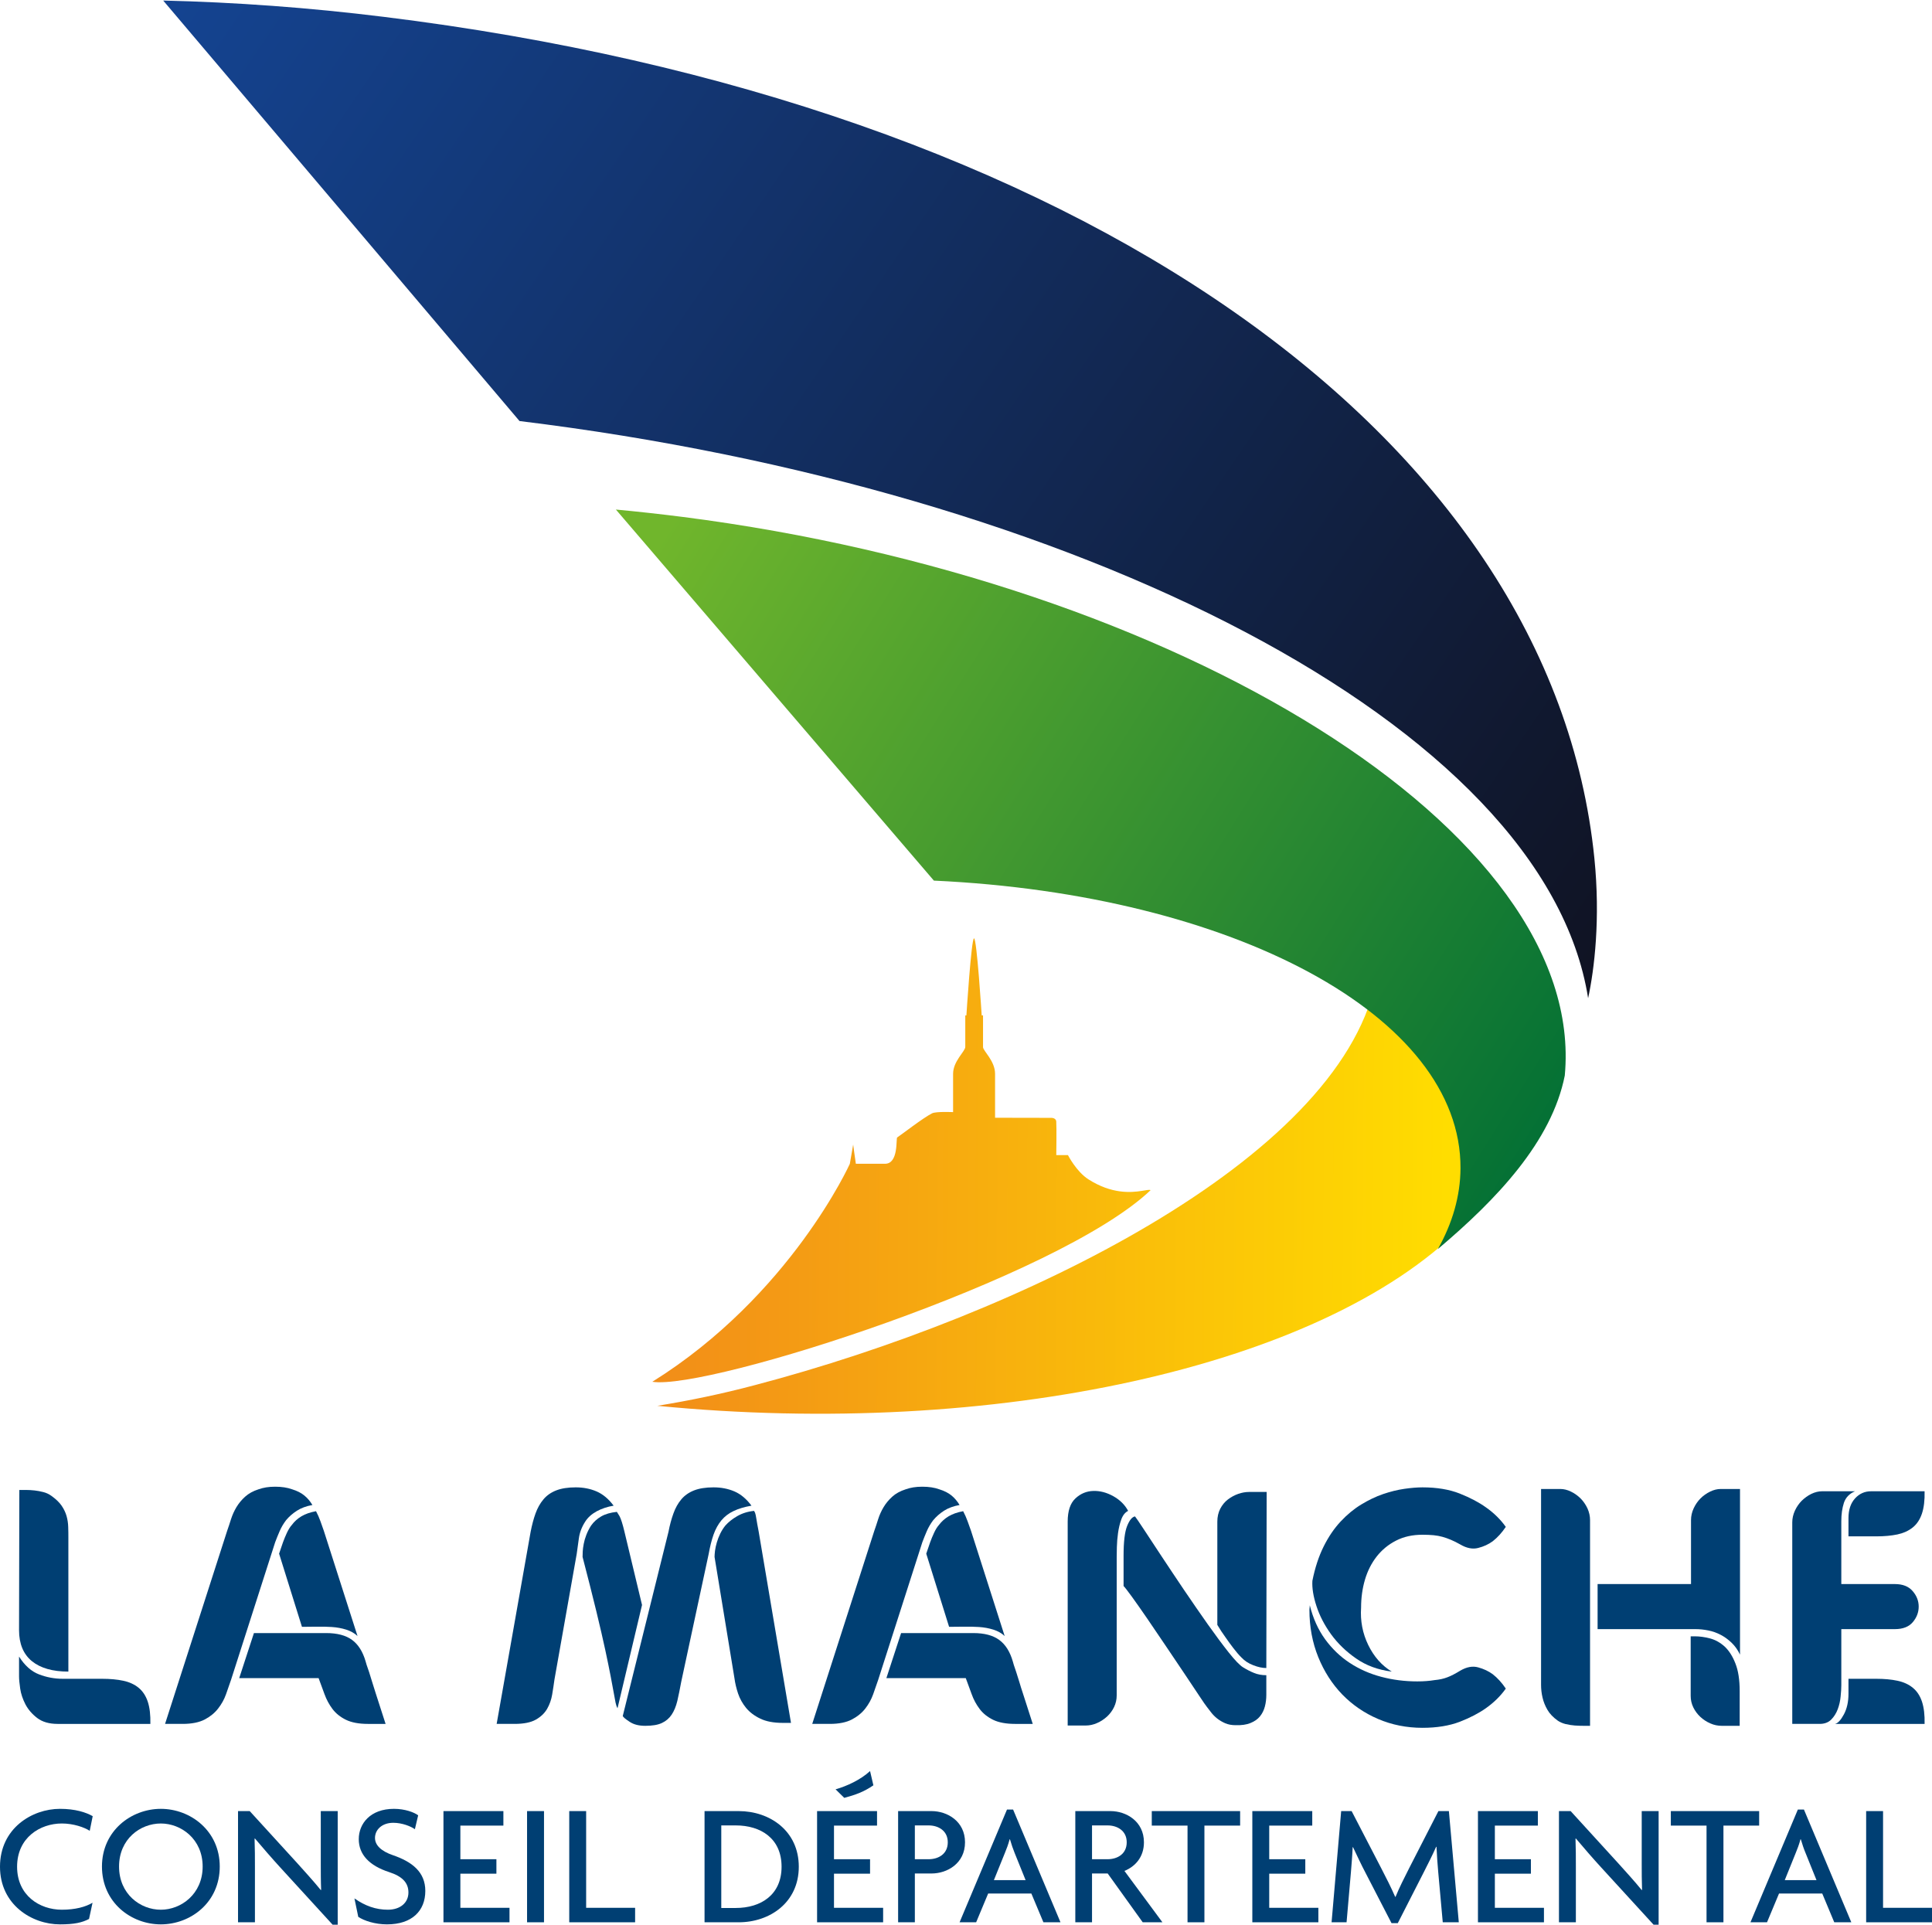 <?xml version="1.0" encoding="UTF-8" standalone="no"?>
<svg
   xmlns:dc="http://purl.org/dc/elements/1.1/"
   xmlns:cc="http://creativecommons.org/ns#"
   xmlns:rdf="http://www.w3.org/1999/02/22-rdf-syntax-ns#"
   xmlns:svg="http://www.w3.org/2000/svg"
   xmlns="http://www.w3.org/2000/svg"
   xmlns:xlink="http://www.w3.org/1999/xlink"
   viewBox="0 0 800 797"
   height="797"
   width="800"
   xml:space="preserve"
   version="1.1"
   id="svg2"><defs
     id="defs6"><linearGradient
       id="linearGradient5077"><stop
         id="stop5079"
         offset="0"
         style="stop-color:#144390;stop-opacity:1" /><stop
         id="stop5081"
         offset="1"
         style="stop-color:#101323;stop-opacity:1" /></linearGradient><linearGradient
       id="linearGradient5069"><stop
         id="stop5071"
         offset="0"
         style="stop-color:#70b62c;stop-opacity:1" /><stop
         id="stop5073"
         offset="1"
         style="stop-color:#006e35;stop-opacity:1" /></linearGradient><linearGradient
       id="linearGradient5063"><stop
         style="stop-color:#f28e18;stop-opacity:1"
         offset="0"
         id="stop5065" /><stop
         style="stop-color:#ffdd00;stop-opacity:1"
         offset="1"
         id="stop5067" /></linearGradient><linearGradient
       id="linearGradient5053"><stop
         id="stop5055"
         offset="0"
         style="stop-color:#f28e18;stop-opacity:1" /><stop
         id="stop5057"
         offset="1"
         style="stop-color:#ffdd00;stop-opacity:1" /></linearGradient><linearGradient
       gradientUnits="userSpaceOnUse"
       y2="218.898"
       x2="479.163"
       y1="220.622"
       x1="220.622"
       id="linearGradient5059"
       xlink:href="#linearGradient5053" /><linearGradient
       gradientUnits="userSpaceOnUse"
       y2="218.898"
       x2="479.163"
       y1="220.622"
       x1="220.622"
       id="linearGradient5061"
       xlink:href="#linearGradient5063" /><linearGradient
       gradientUnits="userSpaceOnUse"
       y2="248.2"
       x2="518.806"
       y1="442.967"
       x1="208.557"
       id="linearGradient5075"
       xlink:href="#linearGradient5069" /><linearGradient
       gradientUnits="userSpaceOnUse"
       y2="313.697"
       x2="529.148"
       y1="634.288"
       x1="58.603"
       id="linearGradient5083"
       xlink:href="#linearGradient5077" /></defs><g
     transform="matrix(1.25,0,0,-1.25,0,797)"
     id="g10"><g
       id="g5147"><g
         id="g5085"><path
           id="path162"
           style="fill:url(#linearGradient5061);fill-opacity:1;fill-rule:nonzero;stroke:none"
           d="m 250.088,178.754 c -10.921,-2.905 -21.737,-5.146 -32.351,-6.857 111.549,-10.928 219.997,12.862 266.146,59.011 15.641,45.283 -16.968,70.414 -28.273,80.964 C 442.658,253.231 338.427,201.999 250.088,178.754" /><path
           id="path164"
           style="fill:url(#linearGradient5075);fill-opacity:1;fill-rule:nonzero;stroke:none"
           d="m 309.362,345.877 c 98.791,-4.574 174.721,-44.724 174.449,-95.314 -0.049,-9.203 -2.695,-18.204 -7.485,-26.723 19.545,16.479 37.693,35.633 42.029,57.468 7.485,80.804 -128.021,163.989 -292.129,185.042 -7.444,0.943 -14.88,1.774 -22.205,2.451 L 309.362,345.877 Z" /><path
           id="path166"
           style="fill:url(#linearGradient5083);fill-opacity:1;fill-rule:nonzero;stroke:none"
           d="M 54.075,637.405 172.097,498.12 C 355.693,475.72 511.687,397.821 526.086,306.927 c 2.074,9.608 4.099,26.269 2.074,46.344 -14.126,139.968 -171.481,250.456 -400.996,278.743 -24.789,3.072 -49.221,4.839 -73.067,5.405 l -0.021,-0.014 z" /><path
           id="path168"
           style="fill:url(#linearGradient5059);fill-opacity:1;fill-rule:nonzero;stroke:none"
           d="m 320.131,301.224 -0.37,0 0,-10.432 c 0,-1.473 -4.036,-4.692 -4.036,-8.903 l 0,-12.702 c 0,0 -5.614,0.272 -6.962,-0.398 -2.975,-1.494 -10.397,-7.248 -11.57,-8.009 -0.419,-0.279 0.517,-8.7 -3.994,-8.7 l -9.685,0 c -0.328,2.025 -0.887,6.361 -0.887,6.361 l -1.11,-6.382 c 0,0 -19.691,-43.656 -65.428,-72.201 18.567,-2.891 134.361,34.306 165.057,63.466 -0.328,0.258 -1.348,0.014 -2.954,-0.237 -3.547,-0.552 -9.894,-1.103 -17.631,3.827 -4.029,2.584 -6.787,8.03 -6.787,8.03 l -3.868,0 c 0,0 0.133,9.259 -0.007,11.137 -0.112,1.362 -1.892,1.208 -1.892,1.208 l -18.378,0.035 0,14.566 c 0,4.28 -3.987,7.59 -3.987,8.833 l 0,10.502 -0.44,0 c 0,0 -1.62,25.529 -2.542,25.529 -0.901,0 -2.528,-25.529 -2.528,-25.529" /></g><g
         id="g5091"><g
           style="fill:#003f73;fill-opacity:1"
           id="g4935"><g
             style="fill:#003f73;fill-opacity:1"
             id="g4930"><path
               id="path4894"
               d="m 621.522,128.648 c 2.674,0 5.027,0.223 7.038,0.642 2.025,0.447 3.722,1.222 5.09,2.332 1.376,1.124 2.381,2.653 3.03,4.609 0.642,1.941 0.936,4.392 0.866,7.353 l -17.75,0 c -2.095,0 -3.861,-0.796 -5.307,-2.381 -1.431,-1.585 -2.158,-3.757 -2.158,-6.494 l 0,-6.061 9.189,0 z"
               style="fill:#003f73;fill-opacity:1;fill-rule:nonzero;stroke:none" /><path
               id="path4892"
               d="m 612.332,81.466 0,-4.986 c 0,-2.66 -0.517,-4.93 -1.515,-6.801 -1.012,-1.885 -1.99,-2.933 -2.919,-3.156 l 29.649,0 c 0.07,2.968 -0.224,5.412 -0.866,7.367 -0.649,1.948 -1.655,3.477 -3.03,4.595 -1.369,1.124 -3.065,1.906 -5.09,2.332 -2.011,0.433 -4.364,0.649 -7.038,0.649 l -9.189,0 z"
               style="fill:#003f73;fill-opacity:1;fill-rule:nonzero;stroke:none" /><path
               id="path4890"
               d="m 609.958,112.846 0,20.781 c 0,2.311 0.279,4.343 0.859,6.124 0.587,1.76 1.802,3.037 3.673,3.834 l -10.928,0 c -1.152,0 -2.325,-0.293 -3.519,-0.859 -1.18,-0.58 -2.241,-1.348 -3.198,-2.276 -0.929,-0.943 -1.683,-2.039 -2.269,-3.303 -0.566,-1.264 -0.866,-2.542 -0.866,-3.84 l 0,-66.783 9.098,0 c 1.585,0 2.849,0.475 3.792,1.417 0.936,0.936 1.655,2.074 2.165,3.415 0.503,1.327 0.824,2.737 0.964,4.211 0.154,1.473 0.23,2.723 0.23,3.743 l 0,18.609 17.743,0 c 2.66,0 4.644,0.775 5.949,2.325 1.299,1.543 1.941,3.261 1.941,5.132 0,1.885 -0.663,3.596 -1.997,5.139 -1.334,1.557 -3.296,2.332 -5.893,2.332 l -17.743,0 z"
               style="fill:#003f73;fill-opacity:1;fill-rule:nonzero;stroke:none" /></g><g
             style="fill:#003f73;fill-opacity:1"
             id="g4925"><path
               id="path4888"
               d="m 560.06,95.536 0,-19.698 c 0,-1.383 0.286,-2.646 0.866,-3.84 0.58,-1.201 1.362,-2.241 2.325,-3.142 0.978,-0.908 2.081,-1.634 3.31,-2.165 1.215,-0.545 2.479,-0.803 3.785,-0.803 l 5.949,0 0,11.473 c 0,3.743 -0.475,6.822 -1.417,9.182 -0.929,2.395 -2.123,4.245 -3.547,5.586 -1.459,1.32 -3.072,2.227 -4.825,2.702 -1.767,0.468 -3.491,0.705 -5.146,0.705 l -1.299,0 z"
               style="fill:#003f73;fill-opacity:1;fill-rule:nonzero;stroke:none" /><path
               id="path4886"
               d="m 570.017,144.345 c -1.159,0 -2.318,-0.293 -3.512,-0.866 -1.201,-0.587 -2.262,-1.334 -3.205,-2.276 -0.929,-0.943 -1.69,-2.046 -2.262,-3.296 -0.58,-1.271 -0.866,-2.549 -0.866,-3.847 l 0,-21.213 -30.947,0 0,-14.929 32.456,0 c 1.376,0 2.779,-0.147 4.224,-0.44 1.445,-0.286 2.814,-0.775 4.113,-1.459 1.313,-0.684 2.507,-1.571 3.624,-2.639 1.117,-1.082 2.046,-2.388 2.758,-3.91 l 0,54.877 -6.382,0 z"
               style="fill:#003f73;fill-opacity:1;fill-rule:nonzero;stroke:none" /><path
               id="path4884"
               d="m 510.497,83.847 0,-4.329 c 0,-1.445 0.154,-2.877 0.489,-4.273 0.321,-1.404 0.866,-2.765 1.62,-4.057 0.754,-1.306 1.892,-2.493 3.414,-3.582 0.719,-0.496 1.578,-0.873 2.584,-1.131 1.026,-0.251 2.053,-0.405 3.1,-0.489 1.033,-0.07 1.997,-0.098 2.87,-0.098 l 2.151,0 0,68.172 c 0,1.299 -0.286,2.577 -0.852,3.847 -0.587,1.25 -1.348,2.353 -2.276,3.296 -0.95,0.943 -2.004,1.69 -3.205,2.276 -1.18,0.573 -2.346,0.866 -3.519,0.866 l -6.375,0 0,-60.498 z"
               style="fill:#003f73;fill-opacity:1;fill-rule:nonzero;stroke:none" /></g><g
             style="fill:#003f73;fill-opacity:1"
             id="g4921"><path
               id="path4882"
               d="m 479.438,81.955 c -1.222,-0.475 -2.639,-0.782 -4.218,-0.922 -1.662,-0.279 -3.575,-0.433 -5.733,-0.433 -4.113,0 -8.086,0.503 -11.912,1.515 -3.827,1.006 -7.304,2.549 -10.446,4.609 -3.121,2.046 -5.852,4.664 -8.17,7.835 -2.304,3.177 -3.994,6.934 -5.076,11.249 l -0.056,-0.754 -0.063,-0.754 c 0,-5.621 0.985,-10.851 2.919,-15.634 1.948,-4.804 4.609,-8.931 7.96,-12.401 3.366,-3.449 7.304,-6.159 11.857,-8.107 4.546,-1.948 9.448,-2.933 14.72,-2.933 4.748,0 8.868,0.677 12.338,1.997 3.463,1.348 6.34,2.856 8.652,4.49 2.667,1.892 4.874,4.05 6.606,6.508 -1.306,1.948 -2.758,3.533 -4.329,4.762 -1.376,1.012 -2.989,1.767 -4.825,2.269 -1.836,0.51 -3.799,0.147 -5.893,-1.068 -1.662,-1.019 -3.1,-1.774 -4.329,-2.227"
               style="fill:#003f73;fill-opacity:1;fill-rule:nonzero;stroke:none" /><path
               id="path4880"
               d="m 453.245,92.666 c -1.871,3.854 -2.667,7.988 -2.367,12.387 0,3.254 0.426,6.34 1.285,9.252 0.866,2.933 2.172,5.481 3.896,7.688 1.732,2.2 3.861,3.952 6.396,5.244 2.521,1.306 5.44,1.948 8.763,1.948 1.362,0 2.591,-0.056 3.673,-0.154 1.075,-0.112 2.074,-0.293 2.968,-0.545 0.908,-0.258 1.829,-0.58 2.772,-0.978 0.943,-0.391 1.99,-0.915 3.135,-1.564 2.095,-1.229 4.057,-1.606 5.893,-1.138 1.836,0.468 3.449,1.208 4.825,2.22 1.571,1.229 3.024,2.814 4.329,4.762 -1.732,2.451 -3.938,4.616 -6.606,6.487 -2.311,1.655 -5.188,3.17 -8.652,4.553 -3.47,1.369 -7.59,2.053 -12.338,2.053 -1.732,0 -3.729,-0.161 -6.012,-0.489 -2.269,-0.328 -4.609,-0.908 -7.032,-1.732 -2.423,-0.831 -4.825,-1.983 -7.255,-3.463 -2.423,-1.473 -4.692,-3.352 -6.815,-5.628 -2.13,-2.276 -4.008,-5.028 -5.628,-8.281 -1.613,-3.24 -2.87,-7.039 -3.729,-11.361 -0.147,-2.374 0.3,-5.174 1.355,-8.393 1.04,-3.205 2.667,-6.319 4.86,-9.364 2.207,-3.024 4.958,-5.691 8.281,-7.988 3.324,-2.325 7.255,-3.764 11.801,-4.336 -3.324,2.011 -5.914,4.958 -7.8,8.819"
               style="fill:#003f73;fill-opacity:1;fill-rule:nonzero;stroke:none" /></g><g
             style="fill:#003f73;fill-opacity:1"
             id="g4916"><path
               id="path4878"
               d="m 369.921,121.833 c 0,0.719 0.021,1.822 0.056,3.303 0.035,1.473 0.168,3.01 0.384,4.602 0.223,1.578 0.566,3.079 1.075,4.49 0.503,1.397 1.257,2.353 2.269,2.863 -1.068,2.018 -2.716,3.638 -4.923,4.874 -2.2,1.222 -4.42,1.802 -6.648,1.725 -2.241,-0.07 -4.218,-0.901 -5.9,-2.486 -1.697,-1.585 -2.549,-4.148 -2.549,-7.688 l 0,-67.53 5.956,0 c 1.306,0 2.563,0.279 3.792,0.824 1.222,0.538 2.318,1.264 3.303,2.158 0.971,0.908 1.746,1.948 2.311,3.128 0.58,1.208 0.873,2.486 0.873,3.847 l 0,45.89 z"
               style="fill:#003f73;fill-opacity:1;fill-rule:nonzero;stroke:none" /><path
               id="path4876"
               d="m 372.197,122.147 c 0,4.699 0.391,8.016 1.187,9.957 0.789,1.955 1.662,3.003 2.605,3.149 0.356,-0.433 1.334,-1.864 2.919,-4.28 1.578,-2.423 3.533,-5.37 5.838,-8.868 2.304,-3.498 4.825,-7.255 7.52,-11.263 2.709,-3.994 5.328,-7.786 7.849,-11.361 2.535,-3.568 4.832,-6.675 6.92,-9.301 2.095,-2.632 3.687,-4.28 4.769,-4.93 1.145,-0.705 2.346,-1.341 3.582,-1.836 1.208,-0.503 2.584,-0.761 4.099,-0.761 l 0,-6.494 c 0,-1.369 -0.154,-2.66 -0.482,-3.889 -0.321,-1.243 -0.873,-2.325 -1.62,-3.247 -0.761,-0.943 -1.809,-1.676 -3.149,-2.214 -1.327,-0.545 -2.968,-0.775 -4.916,-0.712 -1.313,0 -2.451,0.209 -3.47,0.649 -1.012,0.44 -1.885,0.971 -2.646,1.564 -0.761,0.614 -1.411,1.264 -1.948,1.955 -0.545,0.684 -1.033,1.32 -1.459,1.892 -0.363,0.44 -1.208,1.662 -2.542,3.68 -1.341,2.018 -2.961,4.455 -4.867,7.297 -1.92,2.856 -3.966,5.893 -6.124,9.098 -2.151,3.205 -4.218,6.243 -6.166,9.091 -1.948,2.842 -3.652,5.265 -5.083,7.248 -1.438,1.976 -2.374,3.191 -2.814,3.624 l 0,9.95 z"
               style="fill:#003f73;fill-opacity:1;fill-rule:nonzero;stroke:none" /><path
               id="path4874"
               d="m 408.556,91.64 c -0.943,1.229 -1.802,2.416 -2.598,3.568 -0.943,1.299 -1.843,2.667 -2.702,4.113 l 0,34.194 c 0,1.592 0.321,3.017 0.964,4.28 0.656,1.257 1.501,2.283 2.549,3.086 1.054,0.789 2.179,1.404 3.415,1.843 1.215,0.419 2.416,0.635 3.568,0.635 l 5.845,0 -0.112,-58.327 c -1.299,0 -2.744,0.3 -4.336,0.929 -1.578,0.601 -2.87,1.452 -3.882,2.542 -0.873,0.852 -1.767,1.899 -2.709,3.135"
               style="fill:#003f73;fill-opacity:1;fill-rule:nonzero;stroke:none" /></g><g
             style="fill:#003f73;fill-opacity:1"
             id="g4911"><path
               id="path4872"
               d="m 305.533,126.7 c 0.433,1.152 0.922,2.367 1.459,3.624 0.538,1.264 1.243,2.472 2.109,3.631 1.012,1.222 2.22,2.283 3.624,3.191 1.411,0.894 3.121,1.529 5.146,1.892 -0.733,1.222 -1.613,2.276 -2.653,3.135 -1.054,0.866 -2.402,1.55 -4.057,2.06 -1.585,0.58 -3.463,0.866 -5.628,0.866 -1.082,0 -2.074,-0.07 -2.968,-0.216 -0.922,-0.147 -1.76,-0.37 -2.549,-0.649 -1.809,-0.58 -3.289,-1.39 -4.448,-2.444 -1.152,-1.04 -2.109,-2.2 -2.863,-3.456 -0.754,-1.264 -1.355,-2.584 -1.788,-3.952 -0.426,-1.369 -0.859,-2.667 -1.292,-3.896 l -20.564,-63.962 5.845,0 c 3.024,0 5.46,0.503 7.297,1.466 1.843,0.978 3.331,2.186 4.448,3.638 1.11,1.431 1.976,2.996 2.591,4.699 0.614,1.697 1.173,3.31 1.676,4.811 l 14.615,45.562 z"
               style="fill:#003f73;fill-opacity:1;fill-rule:nonzero;stroke:none" /><path
               id="path4870"
               d="m 331.013,94.335 c -2.053,1.515 -4.916,2.276 -8.603,2.276 l -23.909,0 -4.874,-14.922 26.297,0 c 0.649,-1.746 1.299,-3.498 1.948,-5.3 0.642,-1.809 1.529,-3.449 2.653,-4.93 1.117,-1.487 2.598,-2.66 4.434,-3.568 1.843,-0.901 4.287,-1.369 7.304,-1.369 l 5.845,0 c -1.236,3.764 -2.304,7.122 -3.24,10.069 -0.44,1.313 -0.831,2.549 -1.194,3.799 -0.363,1.222 -0.705,2.325 -1.033,3.289 -0.328,0.985 -0.587,1.767 -0.803,2.381 l -0.328,1.145 c -0.936,3.24 -2.43,5.621 -4.497,7.129"
               style="fill:#003f73;fill-opacity:1;fill-rule:nonzero;stroke:none" /><path
               id="path4868"
               d="m 309.43,129.842 c -0.503,-1.089 -0.943,-2.137 -1.299,-3.142 -0.433,-1.236 -0.873,-2.479 -1.299,-3.785 l 7.569,-24.237 c 1.445,0 3.037,0.014 4.769,0.049 1.725,0.035 3.442,0 5.132,-0.105 1.69,-0.112 3.289,-0.405 4.769,-0.873 1.473,-0.468 2.723,-1.166 3.736,-2.116 l -11.144,34.851 c -0.37,1.019 -0.74,2.074 -1.145,3.198 -0.398,1.117 -0.887,2.214 -1.459,3.303 -1.955,-0.363 -3.554,-0.929 -4.804,-1.683 -1.271,-0.754 -2.332,-1.711 -3.212,-2.87 -0.566,-0.642 -1.117,-1.508 -1.613,-2.591"
               style="fill:#003f73;fill-opacity:1;fill-rule:nonzero;stroke:none" /></g><g
             style="fill:#003f73;fill-opacity:1"
             id="g4905"><path
               id="path4866"
               d="m 234.757,122.804 c 0.44,2.451 0.971,4.609 1.62,6.445 0.649,1.829 1.529,3.408 2.598,4.706 1.089,1.299 2.409,2.318 4.015,3.072 1.578,0.768 3.561,1.362 5.942,1.788 -1.655,2.234 -3.526,3.806 -5.621,4.713 -2.102,0.901 -4.406,1.355 -6.934,1.355 -2.598,0 -4.755,-0.342 -6.494,-1.026 -1.725,-0.684 -3.135,-1.683 -4.211,-2.975 -1.089,-1.299 -1.955,-2.856 -2.591,-4.65 -0.656,-1.809 -1.208,-3.827 -1.634,-6.068 L 206.295,69.127 c 0.216,-0.433 0.999,-1.082 2.332,-1.941 1.334,-0.88 3.037,-1.299 5.132,-1.299 2.311,0 4.127,0.293 5.474,0.922 1.327,0.608 2.416,1.522 3.247,2.751 0.831,1.236 1.452,2.751 1.899,4.595 0.419,1.85 0.852,3.938 1.292,6.333 l 9.085,42.315 z"
               style="fill:#003f73;fill-opacity:1;fill-rule:nonzero;stroke:none" /><path
               id="path4864"
               d="m 251.313,130.275 c -0.363,1.864 -0.614,3.282 -0.761,4.218 -0.14,0.943 -0.286,1.585 -0.419,1.948 l -0.335,0.649 c -2.095,-0.209 -3.945,-0.803 -5.565,-1.732 -1.634,-0.936 -2.94,-1.99 -3.959,-3.142 -0.642,-0.796 -1.201,-1.676 -1.676,-2.646 -0.475,-0.978 -0.852,-1.948 -1.138,-2.926 -0.279,-0.971 -0.489,-1.892 -0.601,-2.758 -0.105,-0.866 -0.154,-1.55 -0.154,-2.053 l 6.606,-40.262 c 0.209,-1.585 0.607,-3.24 1.18,-4.979 0.587,-1.732 1.473,-3.31 2.653,-4.762 1.194,-1.438 2.758,-2.632 4.72,-3.568 1.941,-0.936 4.42,-1.404 7.465,-1.404 l 2.695,0 -10.711,63.417 z"
               style="fill:#003f73;fill-opacity:1;fill-rule:nonzero;stroke:none" /><path
               id="path4862"
               d="m 191.038,122.804 c 0.216,1.445 0.447,3.142 0.705,5.09 0.251,1.948 0.95,3.82 2.109,5.621 0.859,1.369 2.13,2.514 3.785,3.422 1.669,0.894 3.533,1.529 5.635,1.878 -1.662,2.234 -3.547,3.806 -5.635,4.713 -2.088,0.901 -4.406,1.355 -6.92,1.355 -2.598,0 -4.769,-0.342 -6.501,-1.026 -1.732,-0.684 -3.142,-1.683 -4.211,-2.975 -1.096,-1.299 -1.962,-2.856 -2.605,-4.65 -0.656,-1.809 -1.18,-3.827 -1.62,-6.068 l -11.256,-63.64 5.956,0 c 3.024,0 5.37,0.475 7.032,1.417 1.655,0.936 2.898,2.137 3.729,3.568 0.831,1.452 1.39,3.037 1.676,4.755 0.286,1.746 0.545,3.401 0.761,4.986 l 7.36,41.554 z"
               style="fill:#003f73;fill-opacity:1;fill-rule:nonzero;stroke:none" /><path
               id="path4860"
               d="m 206.84,130.275 c -0.587,2.451 -1.117,4.148 -1.62,5.083 l -0.873,1.404 c -2.088,-0.216 -3.827,-0.719 -5.195,-1.508 -1.369,-0.803 -2.486,-1.802 -3.352,-3.037 -0.649,-1.006 -1.173,-2.039 -1.571,-3.086 -0.405,-1.04 -0.691,-2.039 -0.859,-2.968 -0.189,-0.95 -0.293,-1.788 -0.335,-2.542 -0.035,-0.761 -0.049,-1.355 -0.049,-1.788 1.802,-6.934 3.324,-12.911 4.546,-17.96 1.222,-5.062 2.22,-9.35 2.975,-12.883 0.761,-3.54 1.348,-6.445 1.788,-8.721 0.433,-2.262 0.775,-4.106 1.026,-5.509 0.251,-1.417 0.461,-2.472 0.594,-3.191 0.147,-0.726 0.363,-1.348 0.649,-1.857 l 8.114,34.208 -5.838,24.356 z"
               style="fill:#003f73;fill-opacity:1;fill-rule:nonzero;stroke:none" /></g><g
             style="fill:#003f73;fill-opacity:1"
             id="g4900"><path
               id="path4858"
               d="m 91.15,126.7 c 0.44,1.152 0.915,2.367 1.466,3.624 0.531,1.264 1.25,2.472 2.109,3.631 1.006,1.222 2.22,2.283 3.631,3.191 1.397,0.894 3.114,1.529 5.132,1.892 -0.726,1.222 -1.606,2.276 -2.66,3.135 -1.033,0.866 -2.388,1.55 -4.043,2.06 -1.592,0.58 -3.47,0.866 -5.635,0.866 -1.075,0 -2.074,-0.07 -2.968,-0.216 -0.908,-0.147 -1.76,-0.37 -2.556,-0.649 -1.795,-0.58 -3.275,-1.39 -4.427,-2.444 -1.159,-1.04 -2.109,-2.2 -2.87,-3.456 -0.754,-1.264 -1.348,-2.584 -1.788,-3.952 -0.426,-1.369 -0.859,-2.667 -1.292,-3.896 l -20.571,-63.962 5.845,0 c 3.037,0 5.467,0.503 7.318,1.466 1.836,0.978 3.31,2.186 4.427,3.638 1.117,1.431 1.99,2.996 2.598,4.699 0.607,1.697 1.166,3.31 1.676,4.811 l 14.608,45.562 z"
               style="fill:#003f73;fill-opacity:1;fill-rule:nonzero;stroke:none" /><path
               id="path4856"
               d="m 116.637,94.335 c -2.053,1.515 -4.916,2.276 -8.603,2.276 l -23.916,0 -4.874,-14.922 26.297,0 c 0.649,-1.746 1.292,-3.498 1.948,-5.3 0.663,-1.809 1.536,-3.449 2.653,-4.93 1.124,-1.487 2.598,-2.66 4.441,-3.568 1.85,-0.901 4.266,-1.369 7.304,-1.369 l 5.845,0 c -1.229,3.764 -2.311,7.122 -3.247,10.069 -0.433,1.313 -0.824,2.549 -1.194,3.799 -0.356,1.222 -0.705,2.325 -1.019,3.289 -0.328,0.985 -0.608,1.767 -0.817,2.381 l -0.335,1.145 c -0.929,3.24 -2.43,5.621 -4.483,7.129"
               style="fill:#003f73;fill-opacity:1;fill-rule:nonzero;stroke:none" /><path
               id="path4854"
               d="m 95.047,129.842 c -0.503,-1.089 -0.929,-2.137 -1.299,-3.142 -0.433,-1.236 -0.859,-2.479 -1.292,-3.785 l 7.569,-24.237 c 1.445,0 3.03,0.014 4.769,0.049 1.725,0.035 3.442,0 5.132,-0.105 1.69,-0.112 3.282,-0.405 4.769,-0.873 1.473,-0.468 2.716,-1.166 3.736,-2.116 l -11.158,34.851 c -0.356,1.019 -0.726,2.074 -1.131,3.198 -0.398,1.117 -0.887,2.214 -1.459,3.303 -1.955,-0.363 -3.554,-0.929 -4.818,-1.683 -1.264,-0.754 -2.332,-1.711 -3.184,-2.87 -0.587,-0.642 -1.117,-1.508 -1.634,-2.591"
               style="fill:#003f73;fill-opacity:1;fill-rule:nonzero;stroke:none" /></g><g
             style="fill:#003f73;fill-opacity:1"
             id="g4896"><path
               id="path4852"
               d="m 22.65,127.999 c 0,1.292 -0.007,2.556 -0.056,3.792 -0.035,1.222 -0.216,2.416 -0.538,3.568 -0.328,1.145 -0.859,2.29 -1.62,3.415 -0.761,1.11 -1.892,2.214 -3.415,3.296 -0.796,0.573 -1.676,0.992 -2.653,1.243 -0.964,0.251 -1.948,0.433 -2.919,0.545 -0.971,0.105 -1.913,0.161 -2.814,0.161 l -2.109,0 -0.119,0 -0.098,-46.428 c 0,-4.532 1.424,-7.967 4.273,-10.299 2.849,-2.297 6.878,-3.442 12.066,-3.442 l 0,44.152 z"
               style="fill:#003f73;fill-opacity:1;fill-rule:nonzero;stroke:none" /><path
               id="path170"
               d="m 49.813,66.523 c 0.063,2.968 -0.216,5.412 -0.866,7.367 -0.649,1.948 -1.669,3.477 -3.024,4.595 -1.376,1.124 -3.072,1.906 -5.09,2.332 -2.018,0.433 -4.364,0.649 -7.032,0.649 l -12.988,0 c -2.744,0 -5.377,0.489 -7.897,1.466 -2.528,0.964 -4.727,2.926 -6.606,5.893 l 0,-6.599 c 0,-0.936 0.133,-2.283 0.377,-4.008 0.251,-1.739 0.838,-3.456 1.732,-5.209 0.901,-1.718 2.207,-3.233 3.896,-4.525 1.697,-1.299 3.945,-1.962 6.766,-1.962 l 30.731,0 z"
               style="fill:#003f73;fill-opacity:1;fill-rule:nonzero;stroke:none" /></g></g><g
           style="fill:#003f73;fill-opacity:1"
           id="g5028"><path
             style="fill:#003f73;fill-opacity:1;fill-rule:nonzero;stroke:none"
             d="M 744.453 749.316 L 724.832 795.996 L 731.684 795.996 L 736.658 784.082 L 754.551 784.082 L 759.527 795.996 L 766.588 795.996 L 746.975 749.316 L 744.453 749.316 z M 745.535 761.641 L 745.684 761.641 C 746.251 763.605 746.974 765.753 747.629 767.271 L 752.168 778.531 L 739.033 778.531 L 743.58 767.271 C 744.226 765.753 745.029 763.605 745.535 761.641 z "
             transform="matrix(0.8,0,0,-0.8,0,637.6)"
             id="path5016" /><path
             style="fill:#003f73;fill-opacity:1;fill-rule:nonzero;stroke:none"
             d="M 445.262 749.953 L 445.262 795.996 L 452.184 795.996 L 452.184 775.789 L 458.676 775.789 L 473.174 795.996 L 481.336 795.996 L 465.607 774.725 C 470.068 772.909 473.68 768.998 473.68 762.871 C 473.68 754.151 466.313 749.953 459.828 749.953 L 445.262 749.953 z M 452.184 755.881 L 458.607 755.881 C 462.71 755.881 466.549 758.123 466.549 762.871 C 466.549 767.707 462.71 769.881 458.607 769.881 L 452.184 769.881 L 452.184 755.881 z "
             transform="matrix(0.8,0,0,-0.8,0,637.6)"
             id="path5000" /><path
             style="fill:#003f73;fill-opacity:1;fill-rule:nonzero;stroke:none"
             d="M 416.973 749.316 L 397.342 795.996 L 404.203 795.996 L 409.178 784.082 L 427.062 784.082 L 432.055 795.996 L 439.125 795.996 L 419.504 749.316 L 416.973 749.316 z M 418.062 761.641 L 418.203 761.641 C 418.779 763.605 419.504 765.753 420.133 767.271 L 424.68 778.531 L 411.553 778.531 L 416.107 767.271 C 416.753 765.753 417.556 763.605 418.062 761.641 z "
             transform="matrix(0.8,0,0,-0.8,0,637.6)"
             id="path4996" /><path
             style="fill:#003f73;fill-opacity:1;fill-rule:nonzero;stroke:none"
             d="M 371.891 749.953 L 371.891 795.996 L 378.82 795.996 L 378.82 775.789 L 385.75 775.789 C 392.226 775.789 399.594 771.608 399.594 762.871 C 399.594 754.151 392.226 749.953 385.75 749.953 L 371.891 749.953 z M 378.82 755.881 L 384.512 755.881 C 388.623 755.881 392.455 758.123 392.455 762.871 C 392.455 767.707 388.623 769.881 384.512 769.881 L 378.82 769.881 L 378.82 755.881 z "
             transform="matrix(0.8,0,0,-0.8,0,637.6)"
             id="path4992" /><path
             style="fill:#003f73;fill-opacity:1;fill-rule:nonzero;stroke:none"
             d="M 291.738 749.953 L 291.738 795.996 L 305.877 795.996 C 318.725 795.996 330.762 787.844 330.762 772.988 C 330.762 758.124 318.725 749.953 305.877 749.953 L 291.738 749.953 z M 298.668 755.881 L 304.646 755.881 C 315.042 755.881 323.631 761.292 323.631 772.988 C 323.631 784.667 315.042 790.07 304.646 790.07 L 298.668 790.07 L 298.668 755.881 z "
             transform="matrix(0.8,0,0,-0.8,0,637.6)"
             id="path4984" /><path
             style="fill:#003f73;fill-opacity:1;fill-rule:nonzero;stroke:none"
             d="M 66.598 749.02 C 54.334 749.02 42.219 758.124 42.219 772.91 C 42.219 787.844 54.334 796.859 66.598 796.859 C 78.87 796.859 90.994 787.844 90.994 772.91 C 90.994 758.124 78.87 749.02 66.598 749.02 z M 66.598 755.086 C 74.977 755.086 83.914 761.502 83.914 772.91 C 83.914 784.318 74.977 790.795 66.598 790.795 C 58.096 790.795 49.299 784.318 49.299 772.91 C 49.299 761.502 58.096 755.086 66.598 755.086 z "
             transform="matrix(0.8,0,0,-0.8,0,637.6)"
             id="path4970" /><path
             style="fill:#003f73;fill-opacity:1;fill-rule:nonzero;stroke:none"
             d="m 640,0.803 0,4.797 -16.214,0 0,32.037 -5.6,0 0,-36.834 21.814,0 z"
             id="path5020" /><path
             style="fill:#003f73;fill-opacity:1;fill-rule:nonzero;stroke:none"
             d="m 582.742,32.833 0,4.804 -29.258,0 0,-4.804 11.829,0 0,-32.03 5.6,0 0,32.03 11.829,0 z"
             id="path5014" /><path
             style="fill:#003f73;fill-opacity:1;fill-rule:nonzero;stroke:none"
             d="m 549.441,2.2421875e-5 0,37.637 -5.6,0 0,-17.436 c 0,-2.653 0,-5.824 0.112,-8.666 l -0.112,-0.056 c -2.255,2.786 -5.6,6.466 -7.737,8.833 l -15.809,17.324 -3.869,0 0,-36.834 5.6,0 0,18.469 c 0,2.779 0,5.886 -0.119,9.238 l 0.119,0.056 c 2.535,-3.003 5.705,-6.682 8.484,-9.699 L 547.772,2.2421875e-5 l 1.669,0 z"
             id="path5012" /><path
             style="fill:#003f73;fill-opacity:1;fill-rule:nonzero;stroke:none"
             d="m 511.455,0.803 0,4.797 -16.263,0 0,11.305 11.94,0 0,4.79 -11.94,0 0,11.137 14.245,0 0,4.804 -19.845,0 0,-36.834 21.863,0 z"
             id="path5010" /><path
             style="fill:#003f73;fill-opacity:1;fill-rule:nonzero;stroke:none"
             d="m 483.245,0.803 -3.282,36.834 -3.47,0 -9.706,-18.937 c -1.557,-3.058 -3.352,-6.641 -4.497,-9.469 l -0.119,0 c -1.215,2.828 -3.114,6.592 -4.616,9.469 l -9.811,18.937 -3.463,0 -3.177,-36.834 4.965,0 1.445,16.626 c 0.175,2.2 0.461,5.433 0.573,8.254 l 0.119,0 c 1.278,-2.702 2.821,-5.998 4.106,-8.421 l 8.645,-16.738 2.081,0 8.54,16.738 c 1.215,2.367 3.01,5.935 4.162,8.547 l 0.119,0 c 0.112,-2.716 0.349,-5.893 0.573,-8.379 l 1.501,-16.626 5.314,0 z"
             id="path5008" /><path
             style="fill:#003f73;fill-opacity:1;fill-rule:nonzero;stroke:none"
             d="m 436.726,0.803 0,4.797 -16.277,0 0,11.305 11.947,0 0,4.79 -11.947,0 0,11.137 14.252,0 0,4.804 -19.852,0 0,-36.834 21.877,0 z"
             id="path5006" /><path
             style="fill:#003f73;fill-opacity:1;fill-rule:nonzero;stroke:none"
             d="m 410.807,32.833 0,4.804 -29.265,0 0,-4.804 11.843,0 0,-32.03 5.593,0 0,32.03 11.829,0 z"
             id="path5004" /><path
             style="fill:#003f73;fill-opacity:1;fill-rule:nonzero;stroke:none"
             d="m 292.547,0.803 0,4.797 -16.277,0 0,11.305 11.947,0 0,4.79 -11.947,0 0,11.137 14.259,0 0,4.804 -19.859,0 0,-36.834 21.877,0 z"
             id="path4990" /><path
             style="fill:#003f73;fill-opacity:1;fill-rule:nonzero;stroke:none"
             d="m 289.321,46.177 -1.103,4.727 c -3.177,-2.94 -7.786,-5.028 -11.424,-6.054 l 2.877,-2.828 c 3.645,0.985 6.354,1.899 9.65,4.155"
             id="path4988" /><path
             style="fill:#003f73;fill-opacity:1;fill-rule:nonzero;stroke:none"
             d="m 210.389,0.803 0,4.797 -16.221,0 0,32.037 -5.6,0 0,-36.834 21.821,0 z"
             id="path4982" /><path
             style="fill:#003f73;fill-opacity:1;fill-rule:nonzero;stroke:none"
             d="m 180.21,37.637 -5.614,0 0,-36.834 5.614,0 0,36.834 z"
             id="path4980" /><path
             style="fill:#003f73;fill-opacity:1;fill-rule:nonzero;stroke:none"
             d="m 168.779,0.803 0,4.797 -16.277,0 0,11.305 11.94,0 0,4.79 -11.94,0 0,11.137 14.252,0 0,4.804 -19.852,0 0,-36.834 21.877,0 z"
             id="path4978" /><path
             style="fill:#003f73;fill-opacity:1;fill-rule:nonzero;stroke:none"
             d="m 140.89,11.193 c 0,6.236 -4.329,9.643 -10.732,11.836 -3.868,1.327 -5.935,3.296 -5.935,5.712 0,2.709 2.297,5.021 6.054,5.021 2.996,0 5.886,-1.208 7.157,-2.13 l 1.089,4.602 c -1.32,0.999 -4.371,2.151 -8.016,2.151 -7.842,0 -11.661,-4.909 -11.661,-10.041 0,-5.076 3.47,-8.777 10.055,-10.914 4.434,-1.438 6.396,-3.568 6.396,-6.759 0,-3.394 -2.716,-5.705 -6.815,-5.705 -3.973,0 -7.555,1.271 -11.068,3.75 l 1.264,-6.11 c 1.906,-1.285 5.544,-2.493 9.517,-2.493 8.309,0 12.695,4.504 12.695,11.082"
             id="path4976" /><path
             style="fill:#003f73;fill-opacity:1;fill-rule:nonzero;stroke:none"
             d="m 111.87,2.2421875e-5 0,37.637 -5.607,0 0,-17.436 c 0,-2.653 0,-5.824 0.119,-8.666 l -0.119,-0.056 c -2.248,2.786 -5.6,6.466 -7.723,8.833 l -15.816,17.324 -3.875,0 0,-36.834 5.6,0 0,18.469 c 0,2.779 0,5.886 -0.119,9.238 l 0.119,0.056 c 2.542,-3.003 5.712,-6.682 8.484,-9.699 L 110.187,2.2421875e-5 l 1.683,0 z"
             id="path4974" /><path
             style="fill:#003f73;fill-opacity:1;fill-rule:nonzero;stroke:none"
             d="m 30.71,35.961 c -2.255,1.271 -5.768,2.423 -10.851,2.423 C 10.677,38.384 0,31.974 0,19.209 0,6.627 10.565,0.112 19.859,0.112 c 4.727,0 7.332,0.58 9.636,1.795 l 1.159,5.37 c -2.311,-1.39 -5.775,-2.311 -10.16,-2.311 -7.395,0 -14.831,4.734 -14.831,14.245 0,9.65 7.625,14.322 14.831,14.322 3.813,0 7.451,-1.264 9.231,-2.43 l 0.985,4.86 z"
             id="path172" /></g></g></g></g></svg>